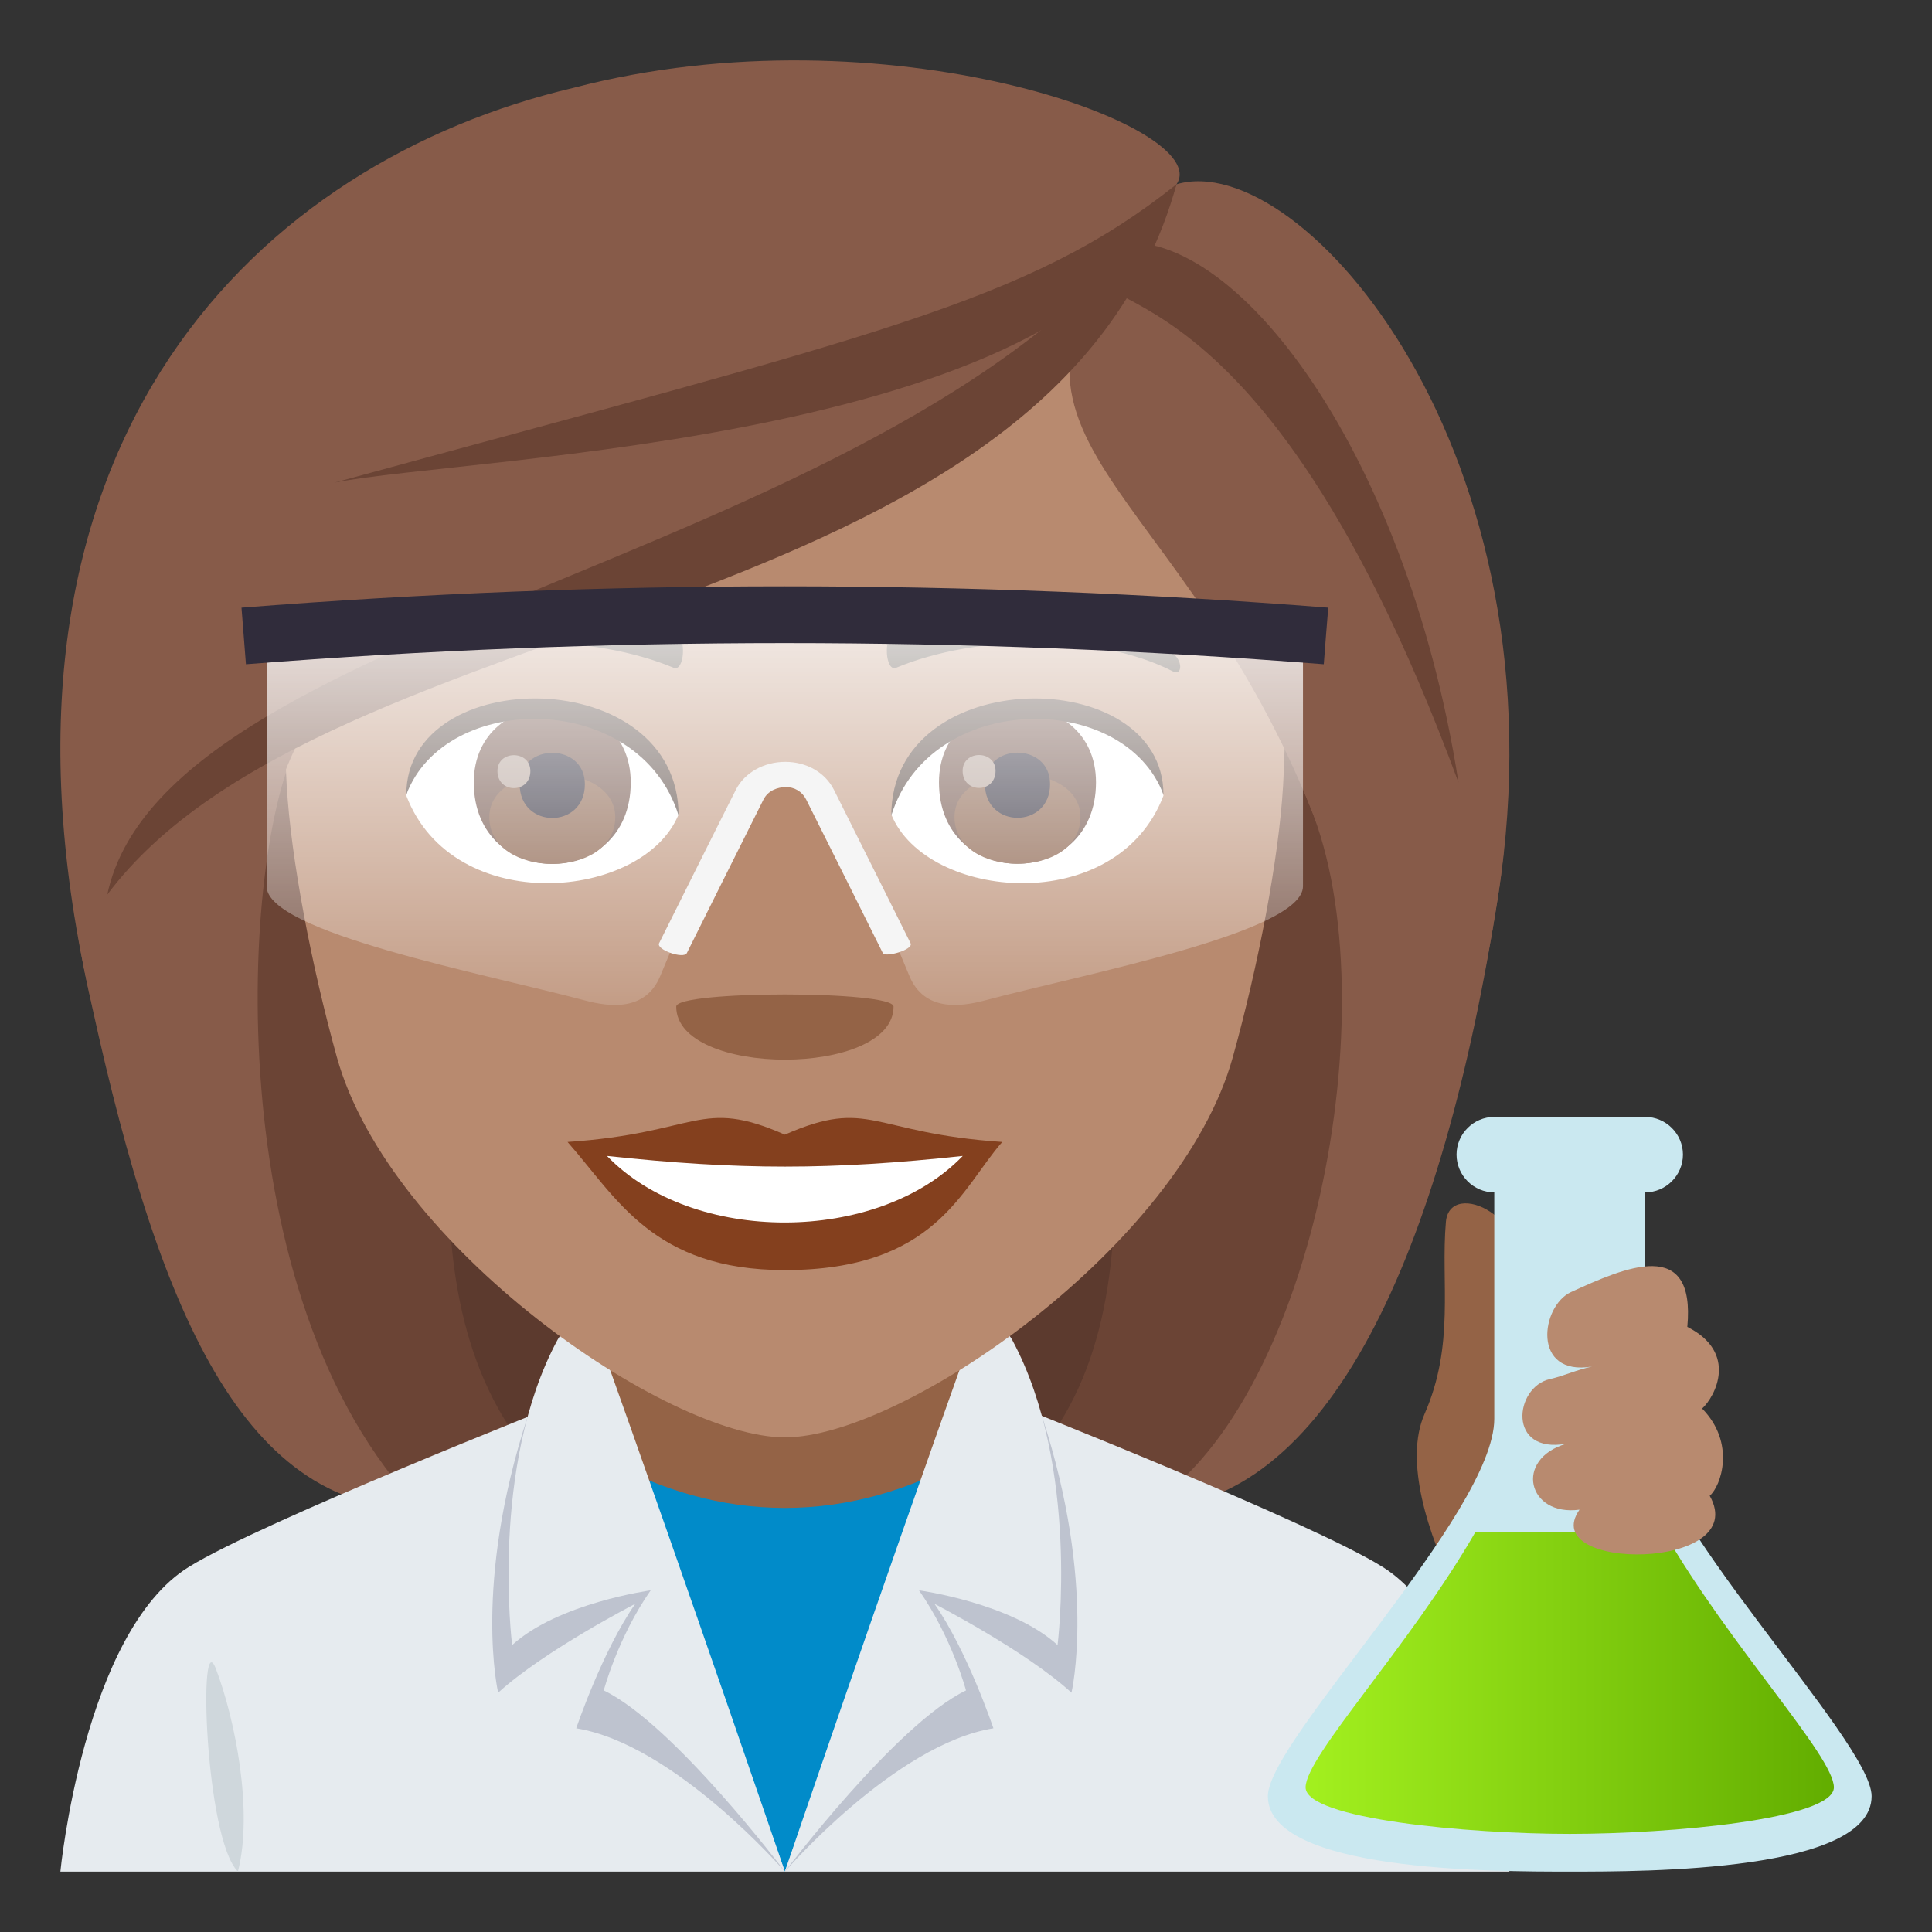 <svg enable-background="new 0 0 64 64" height="64" viewBox="0 0 64 64" width="64" xmlns="http://www.w3.org/2000/svg" xmlns:xlink="http://www.w3.org/1999/xlink"><rect x="0" y="0" width="64" height="64" fill="#333333" stroke="none"/><linearGradient id="a" gradientUnits="userSpaceOnUse" x1="25.998" x2="25.998" y1="33.29" y2="20.932"><stop offset="0" stop-color="#fff" stop-opacity=".2"/><stop offset="1" stop-color="#fff"/></linearGradient><linearGradient id="b" gradientUnits="userSpaceOnUse" x1="43.25" x2="60.75" y1="55.75" y2="55.75"><stop offset="0" stop-color="#a3f01f"/><stop offset="1" stop-color="#62ad00"/></linearGradient><path d="m13.076 13.402c-8.713 37.397-7.916 36.596 10.426 36.596-10.15-7.1 9.293-37.104-10.426-36.596z" fill="#5c3a2e"/><path d="m9.934 12.824c-6.359 28.412-.873 35.709 3.998 37.174h5.582c-13.061-9.202 7.355-37.734-9.58-37.174z" fill="#6b4435"/><path d="m38.709 13.401c8.713 37.398 7.914 36.597-10.426 36.597 9.334-5.699-9.293-37.106 10.426-36.597z" fill="#5c3a2e"/><path d="m41.85 12.822c9.295 25.849-.02 35.979-3.998 37.176h-5.58c13.062-8.452-7.354-37.736 9.578-37.176z" fill="#6b4435"/><path d="m43.396 26.712c2.691 6.572.029 20.059-5.545 23.286 6.178 0 9.939-8.55 11.773-20.309 2.294-14.695-11.022-14.703-6.228-2.977z" fill="#875b49"/><path d="m2.85 32.415c2.25 10.614 5.02 17.583 11.082 17.583-6.76-6.998-5.965-21.76-4.043-25.432 9.793-5.828-10.846-10.104-7.039 7.849z" fill="#875b49"/><path d="m6.256 51.906c2.4-1.49 12.361-5.424 12.361-5.424h14.842s9.951 3.926 12.338 5.422c3.471 2.164 4.203 10.096 4.203 10.096h-48s.771-7.939 4.256-10.094" fill="#e6ebef"/><path d="m19.301 42.816h13.396v9.625h-13.396z" fill="#946346"/><path d="m32 48.311c-1.842 1.043-3.879 1.641-6 1.641-2.123 0-4.16-.598-6-1.643l6 13.691z" fill="#018bc9"/><path d="m17.475 46.939c-1.818 5.576-.973 9.133-.973 9.133 1.533-1.396 4.539-2.941 4.541-2.943-1.09 1.561-1.955 4.123-1.955 4.123 3.266.529 6.912 4.748 6.912 4.748s-5.072-14.832-8.525-15.061z" fill="#bec3cf"/><path d="m19.742 44.063s-.896-.377-1.277.328c-2.248 4.186-1.5 10.104-1.5 10.104 1.531-1.396 4.59-1.813 4.59-1.814-1.09 1.559-1.555 3.317-1.555 3.317 2.307 1.106 6 6.002 6 6.002s-3.084-9.057-6.258-17.937z" fill="#e6ebef"/><path d="m34.525 46.939c1.814 5.576.969 9.133.969 9.133-1.529-1.396-4.539-2.941-4.539-2.943 1.092 1.561 1.953 4.123 1.953 4.123-3.265.529-6.908 4.748-6.908 4.748s5.072-14.832 8.525-15.061z" fill="#bec3cf"/><path d="m32.254 44.063s.896-.377 1.279.328c2.248 4.186 1.5 10.104 1.5 10.104-1.529-1.396-4.588-1.813-4.59-1.814 1.09 1.559 1.557 3.317 1.557 3.317-2.307 1.106-6 6.002-6 6.002s3.08-9.057 6.254-17.937z" fill="#e6ebef"/><path d="m7.881 62c.512-2-.09-5.039-.727-6.713-.593-1.56-.369 5.613.727 6.713" fill="#cfd7dc"/><path d="m26 4.415c-11.609 0-17.201 9.455-16.502 21.611.143 2.444.822 5.969 1.66 8.989 1.742 6.277 10.93 12.6 14.842 12.6 3.91 0 13.1-6.323 14.84-12.601.84-3.02 1.52-6.544 1.664-8.989.697-12.155-4.893-21.61-16.504-21.61z" fill="#b88a6f"/><path d="m26 37.587c-2.822-1.24-2.844-.051-7.199.242 1.635 1.855 2.838 4.244 7.197 4.244 5.004 0 5.85-2.711 7.203-4.244-4.359-.293-4.379-1.482-7.201-.242z" fill="#84401e"/><path d="m20.107 38.292c2.844 2.959 8.977 2.92 11.785 0-4.378.471-7.404.471-11.785 0z" fill="#fff"/><path d="m38.795 21.61c-2.617-1.56-7.309-1.75-9.166-.688-.393.214-.287 1.341.053 1.2 2.648-1.104 6.682-1.158 9.168.117.334.17.339-.403-.055-.629z" fill="#36281d"/><path d="m13.207 21.61c2.615-1.56 7.307-1.75 9.166-.688.393.214.289 1.341-.055 1.2-2.648-1.104-6.68-1.159-9.166.117-.334.17-.341-.403.055-.629z" fill="#36281d"/><path d="m29.6 33.345c0 2.342-7.199 2.342-7.199 0-.001-.537 7.199-.537 7.199 0z" fill="#946346"/><path d="m38.541 26.357c-1.551 4.06-7.861 3.465-9.016.623.875-4.565 8.163-4.956 9.016-.623z" fill="#fff"/><path d="m31.105 25.916c0 3.596 5.201 3.596 5.201 0 .001-3.338-5.201-3.338-5.201 0z" fill="#613f34"/><path d="m31.619 27.066c0 2.063 4.172 2.063 4.172 0 0-1.914-4.172-1.914-4.172 0z" fill="#7d5037"/><path d="m32.627 25.972c0 1.492 2.158 1.492 2.158 0 0-1.385-2.158-1.385-2.158 0z" fill="#1a1626"/><path d="m31.889 25.537c0 .754 1.09.754 1.09 0 0-.701-1.09-.701-1.09 0z" fill="#ab968c"/><path d="m38.541 26.326c0-4.361-9.016-4.361-9.016.691 1.286-4.146 7.729-4.146 9.016-.691z" fill="#45332c"/><path d="m13.459 26.357c1.553 4.06 7.863 3.466 9.02.623-.877-4.565-8.165-4.956-9.02-.623z" fill="#fff"/><path d="m15.695 25.921c0 3.596 5.199 3.596 5.199 0 .001-3.338-5.199-3.338-5.199 0z" fill="#613f34"/><path d="m16.209 27.072c0 2.062 4.172 2.062 4.172 0 0-1.914-4.172-1.914-4.172 0z" fill="#7d5037"/><path d="m17.215 25.978c0 1.492 2.16 1.492 2.16 0 0-1.386-2.16-1.386-2.16 0z" fill="#1a1626"/><path d="m16.479 25.542c0 .755 1.09.755 1.09 0-.001-.701-1.09-.701-1.09 0z" fill="#ab968c"/><path d="m13.459 26.326c0-4.361 9.02-4.361 9.02.689-1.288-4.145-7.731-4.145-9.02-.689z" fill="#45332c"/><path d="m38.973 6.105c-8.141 8.342-.371 8.881 4.424 20.607 2.691 6.572 4.395 14.736 6.229 2.977 2.292-14.695-6.517-24.811-10.653-23.584z" fill="#875b49"/><path d="m18.99 2.911c-10.324 2.429-19.947 11.551-16.14 29.504 2.25 10.614 5.117-4.177 7.039-7.849 9.793-5.828 26.539-10.241 29.084-18.461 1.291-1.897-9.653-5.9-19.983-3.194z" fill="#875b49"/><g fill="#6b4435"><path d="m11.08 15.988c4.365-.885 25.25-1.302 27.893-9.883-4.936 3.934-10.049 5.005-27.893 9.883z"/><path d="m3.553 29.636c7.324-9.773 31.316-8.695 35.42-23.531-7.967 12.452-33.418 14.136-35.42 23.531z"/><path d="m36.559 8.139c-1.891 2.978 4.678-1.397 11.756 17.785-1.745-11.215-7.727-18.936-11.756-17.785z"/></g><path d="m8.832 20.931v8.429c0 1.524 7.193 2.889 10.533 3.778.848.229 2.018.357 2.504-.801.828-1.97 1.408-3.403 2.4-5.745.434-1.029 3.025-1.031 3.459 0 .992 2.342 1.574 3.774 2.4 5.745.486 1.158 1.658 1.029 2.506.801 3.338-.889 10.529-2.253 10.529-3.778 0-2.173 0-8.429 0-8.429z" fill="url(#a)" opacity=".8"/><path d="m29.244 31.571s-2.137-4.294-2.539-5.087c-.133-.262-.381-.412-.688-.414-.26.016-.566.107-.725.414-.4.793-2.539 5.087-2.539 5.087-.107.211-1.025-.113-.92-.324 0 0 2.141-4.294 2.545-5.088.285-.561.926-.922 1.637-.922h.004c.703.002 1.316.354 1.604.922.402.794 2.541 5.088 2.541 5.088.107.211-.838.482-.92.324z" fill="#f5f5f5"/><path d="m43.852 22.004c-11.883-.935-23.822-.935-35.705 0-.049-.624-.098-1.248-.147-1.874 11.979-.943 24.016-.943 36 0-.053.626-.1 1.25-.148 1.874z" fill="#302c3b"/><path d="m50.063 42.438c.896-2.025-2.037-3.449-2.166-1.957-.174 1.998.305 4.06-.709 6.364-1.35 3.064 3.098 9.789 3.346 8.779s5.137-2.643 5.582-5.275c.249-1.462-6.417-7.091-6.053-7.911z" fill="#946346"/><path d="m54.5 47v-7.501c.686 0 1.25-.564 1.25-1.252 0-.686-.564-1.248-1.25-1.248h-5c-.689 0-1.25.563-1.25 1.248 0 .688.561 1.252 1.25 1.252v7.501c0 3.125-7.5 10.652-7.5 12.5 0 2.5 7.422 2.5 10 2.5s10 0 10-2.5c0-1.848-7.5-9.375-7.5-12.5z" fill="#cae8f0"/><path d="m48.875 50.75c-2.178 3.783-5.625 7.42-5.625 8.459 0 1.049 5.385 1.541 8.75 1.541 3.363 0 8.75-.492 8.75-1.541 0-1.039-3.449-4.676-5.625-8.459z" fill="url(#b)"/><path d="m55.895 43.955c1.691.852.926 2.311.49 2.705 1.121 1.143.629 2.568.252 2.889 1.404 2.492-5.752 2.523-4.314.461-1.719.232-2.184-1.678-.432-2.186-1.975.357-1.725-1.877-.551-2.139.441-.098.891-.309 1.398-.416-2.01.334-1.697-2.01-.697-2.467 1.793-.819 4.135-1.86 3.854 1.153z" fill="#b88a6f"/></svg>